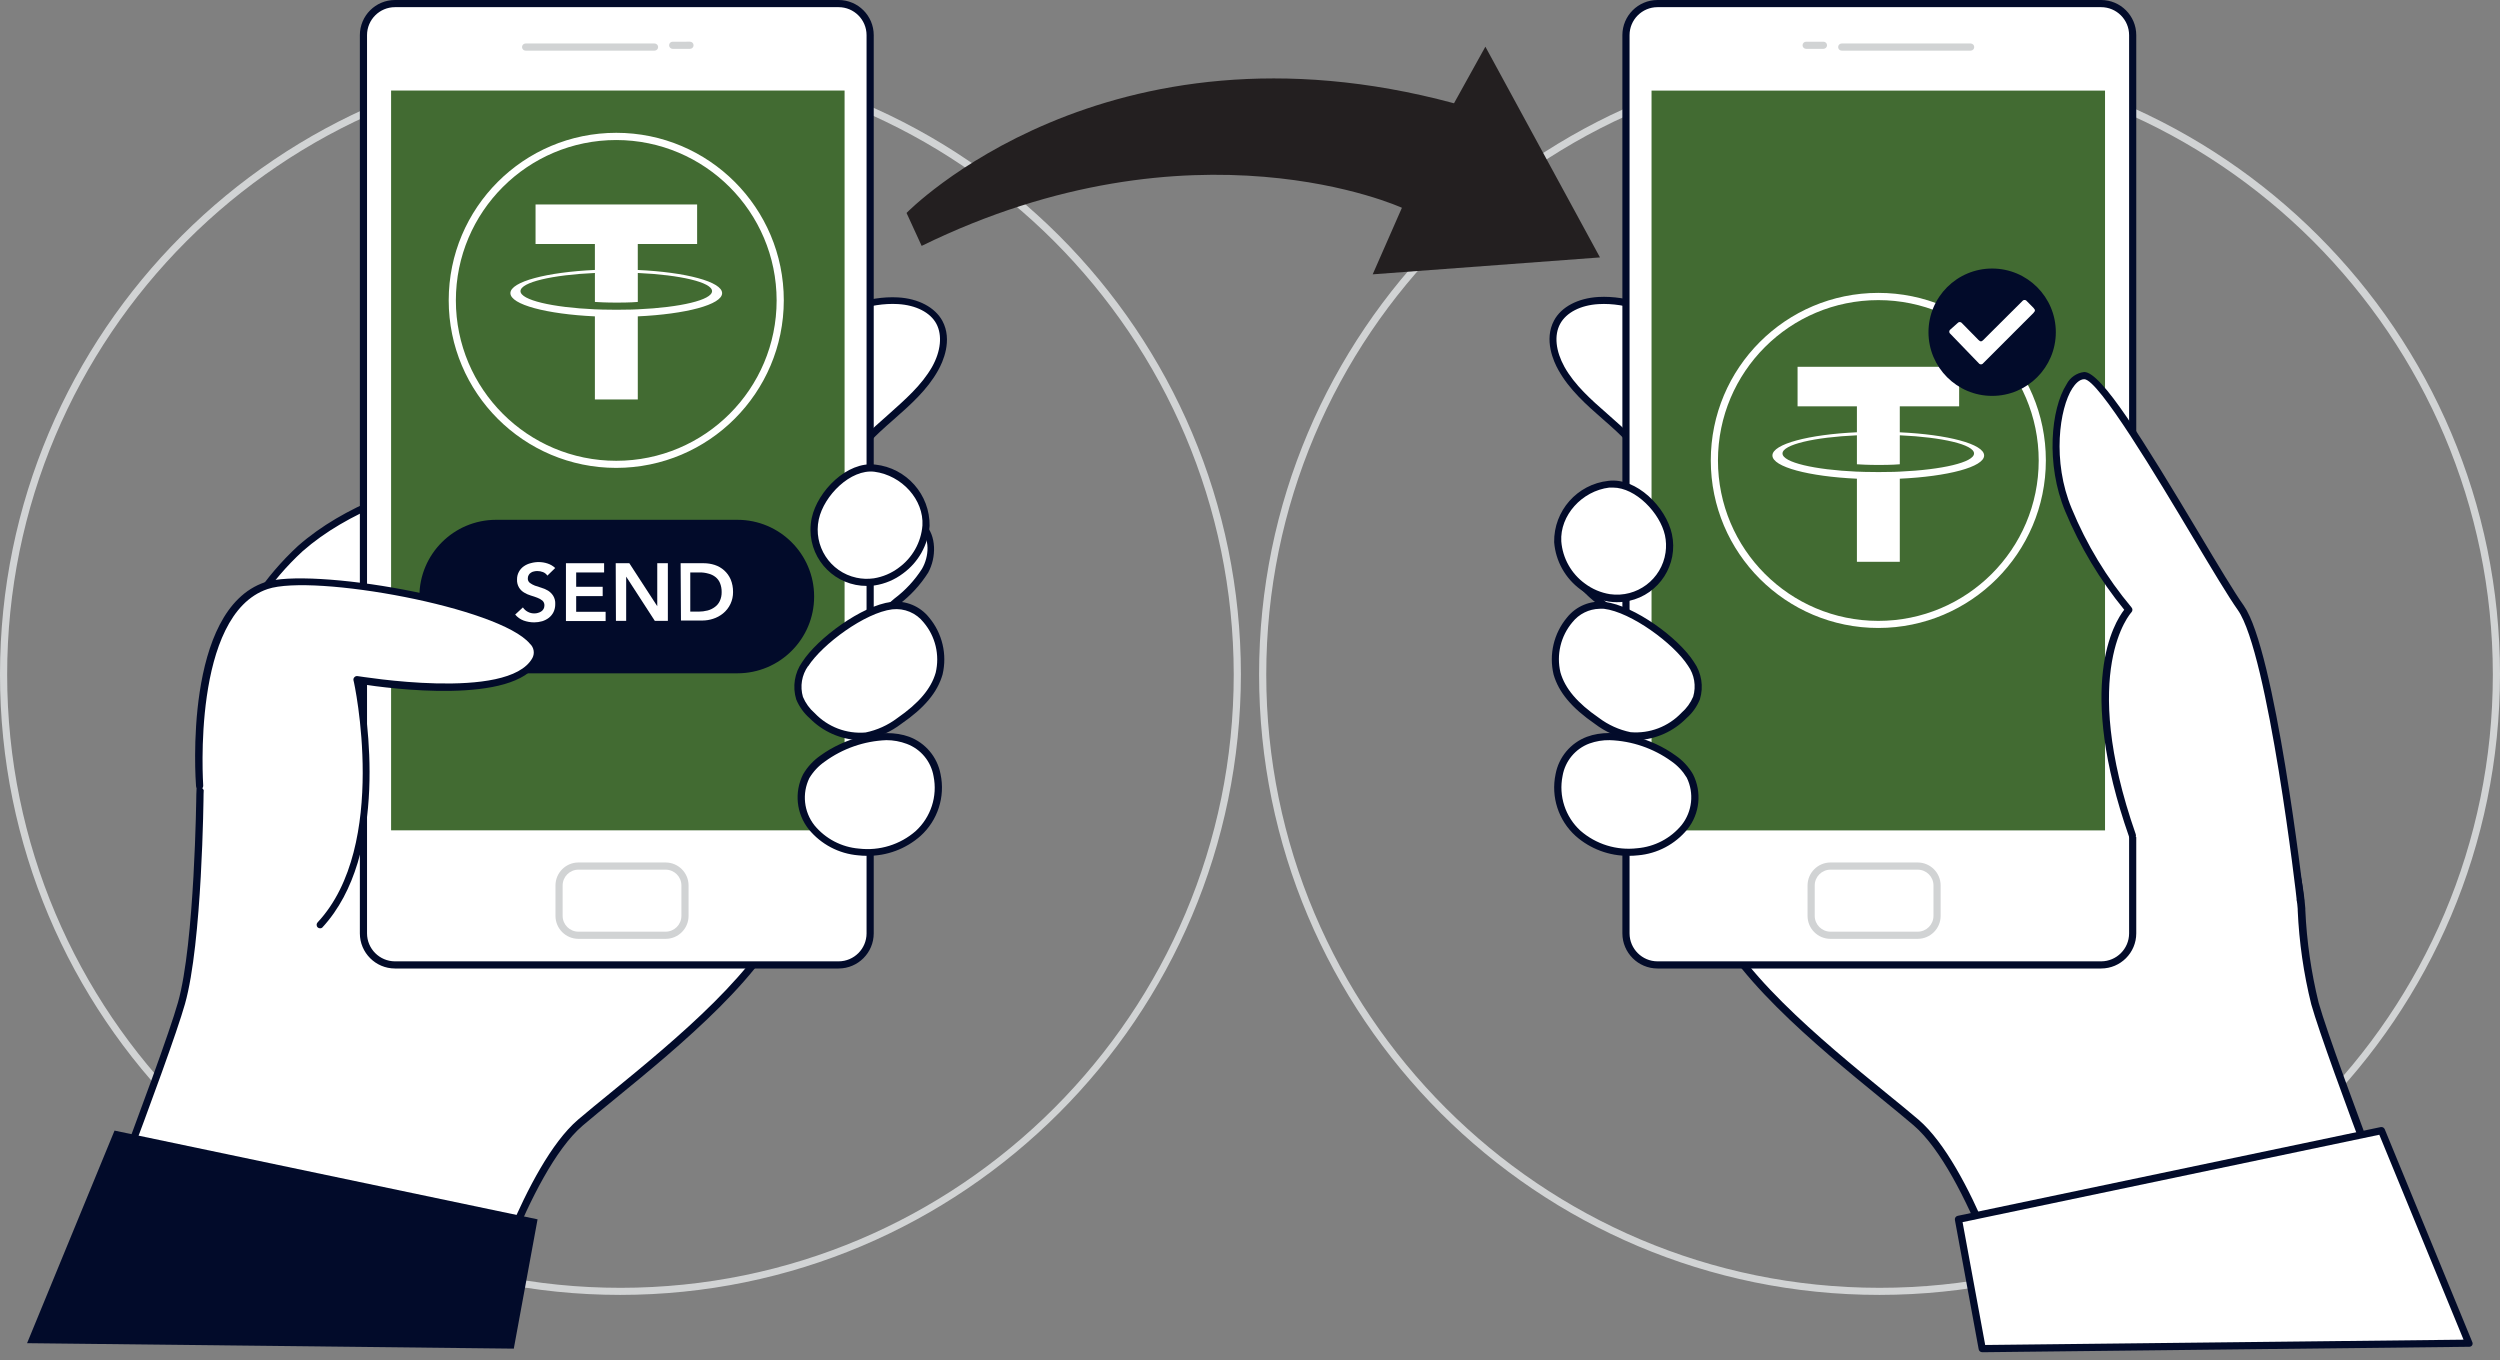 <?xml version="1.0" encoding="utf-8"?>
<!-- Generator: Adobe Illustrator 16.0.0, SVG Export Plug-In . SVG Version: 6.00 Build 0)  -->
<!DOCTYPE svg PUBLIC "-//W3C//DTD SVG 1.1//EN" "http://www.w3.org/Graphics/SVG/1.1/DTD/svg11.dtd">
<svg version="1.1" id="Layer_1" xmlns="http://www.w3.org/2000/svg" xmlns:xlink="http://www.w3.org/1999/xlink" x="0px" y="0px"
	 width="250px" height="136px" viewBox="0 0 250 136" enable-background="new 0 0 250 136" xml:space="preserve">
<rect x="0" y="0" width="250" height="136" fill="#808080" stroke="none"/>
<path fill="#D1D3D4" d="M62.016,129.491C27.75,129.477-0.016,101.684,0,67.417C0.016,33.15,27.807,5.385,62.074,5.401
	c34.256,0.015,62.016,27.79,62.016,62.045C124.054,101.709,96.279,129.473,62.016,129.491z M62.016,6.124
	C28.145,6.14,0.7,33.611,0.716,67.482c0.015,33.872,27.486,61.316,61.357,61.3c33.863-0.017,61.304-27.474,61.3-61.336
	C123.335,33.582,95.881,6.144,62.016,6.124z"/>
<path fill="#D1D3D4" d="M187.962,129.491c-34.267,0.004-62.049-27.772-62.053-62.038c-0.005-34.267,27.772-62.049,62.038-62.053
	C222.214,5.397,249.996,33.172,250,67.438c0,0.003,0,0.006,0,0.008C249.964,101.695,222.211,129.452,187.962,129.491z
	 M187.962,6.124c-33.871-0.004-61.332,27.451-61.336,61.322c-0.004,33.871,27.45,61.332,61.322,61.336
	c33.87,0.004,61.331-27.45,61.336-61.322c0-0.005,0-0.01,0-0.015C249.244,33.595,221.813,6.164,187.962,6.124z"/>
<path fill="#FFFFFF" d="M6.045,133.102c0,0,10.394-26.754,12.099-32.771s1.855-20.636,1.848-20.894
	c0.072-2.502,0.311-4.996,0.716-7.464c0.528-2.114,1.193-4.19,1.992-6.218c1.547-4.159,4.05-7.896,7.306-10.909
	c5.38-4.728,12.65-6.504,19.477-8.682c11.124-3.538,21.144-8.746,31.645-13.717c2.729-1.289,5.616-2.571,8.596-2.399
	c1.626,0.093,3.374,0.716,4.147,2.149s0.357,3.209-0.43,4.621c-1.361,2.428-3.689,4.132-5.73,6.023
	c-1.819,1.691-5.544,5.838-3.539,8.545c1.604,2.149,5.73-0.974,7.965,1.146c1.168,1.117,1.089,3.088,0.309,4.499
	c-0.781,1.411-2.106,2.435-3.331,3.496c-3.245,2.808-6.017,6.338-8.596,9.727c-2.579,3.388-1.576,0.716-1.368,4.69
	c0.25,4.871,0.932,10.681-0.444,15.451c-2.206,7.614-15.135,17.033-20.772,21.84s-10.322,20.845-10.322,20.845L6.045,133.102z"/>
<path fill="#020B2A" d="M47.705,133.459H6.045c-0.12,0-0.233-0.059-0.301-0.157c-0.065-0.099-0.079-0.221-0.036-0.329
	c0.1-0.266,10.415-26.804,12.091-32.736c1.676-5.931,1.833-20.65,1.833-20.771c0.084-2.533,0.338-5.059,0.759-7.558
	c0.531-2.128,1.201-4.219,2.006-6.26c1.563-4.214,4.098-8.001,7.399-11.052c4.735-4.154,10.924-6.067,16.912-7.879l2.693-0.838
	c9.154-2.916,17.398-6.884,26.123-11.081c1.812-0.874,3.639-1.755,5.472-2.622c2.923-1.383,5.788-2.601,8.804-2.436
	c2.049,0.115,3.704,0.996,4.441,2.349c1.039,1.935,0.043,4.119-0.437,4.964c-1.089,1.956-2.793,3.453-4.434,4.899
	c-0.458,0.401-0.917,0.803-1.361,1.218c-0.938,0.867-5.515,5.344-3.495,8.065c0.666,0.896,1.919,0.716,3.374,0.452
	c1.454-0.265,3.302-0.537,4.548,0.652c1.246,1.189,1.203,3.445,0.379,4.928c-0.779,1.231-1.774,2.311-2.937,3.188l-0.472,0.408
	c-3.217,2.779-5.981,6.304-8.545,9.669c-0.456,0.615-0.946,1.204-1.469,1.764c-0.078,0.078-0.152,0.162-0.221,0.25
	c0,0,0.036,0.057,0.05,0.121c0.22,0.755,0.338,1.536,0.352,2.322c0.036,0.751,0.086,1.532,0.136,2.32
	c0.272,4.297,0.587,9.16-0.595,13.25c-1.876,6.447-11.331,14.197-17.584,19.305c-1.21,0.988-2.35,1.92-3.274,2.707
	c-5.465,4.691-10.157,20.515-10.207,20.672C47.989,133.381,47.853,133.466,47.705,133.459z M6.568,132.743h40.879
	c0.652-2.148,5.05-16.21,10.351-20.772c0.924-0.787,2.07-1.726,3.288-2.716c6.189-5.057,15.536-12.699,17.348-18.952
	c1.146-3.968,0.838-8.768,0.566-13.008c-0.05-0.796-0.1-1.569-0.136-2.321c-0.01-0.728-0.119-1.45-0.322-2.149
	c-0.15-0.515-0.05-0.644,0.336-1.06c0.508-0.542,0.986-1.11,1.433-1.705c2.579-3.401,5.38-6.955,8.646-9.784l0.473-0.409
	c1.096-0.821,2.035-1.833,2.772-2.986c0.716-1.247,0.831-3.045-0.244-4.069c-1.074-1.024-2.492-0.716-3.94-0.458
	c-1.447,0.258-3.138,0.516-4.061-0.716c-2.321-3.13,2.148-7.701,3.581-9.025c0.452-0.416,0.91-0.816,1.375-1.225
	c1.598-1.433,3.252-2.865,4.298-4.706c0.875-1.562,1.032-3.159,0.43-4.298c-0.602-1.139-2.056-1.877-3.847-1.977
	c-2.865-0.165-5.63,1.024-8.459,2.364l-5.472,2.622c-8.746,4.211-17.012,8.188-26.216,11.117c-0.896,0.287-1.798,0.566-2.701,0.838
	C41,49.182,34.89,51.065,30.256,55.126c-3.213,2.965-5.682,6.646-7.206,10.744c-0.794,2.011-1.454,4.071-1.977,6.167
	c-0.399,2.437-0.639,4.896-0.716,7.365c0,0.136-0.129,14.892-1.862,21.002C16.926,105.945,7.986,129.076,6.568,132.743z"/>
<path fill="#FFFFFF" d="M39.496,0.358h44.367c1.741,0,3.151,1.411,3.151,3.151v89.824c0,1.74-1.411,3.151-3.151,3.151H39.496
	c-1.74,0-3.151-1.411-3.151-3.151V3.509C36.345,1.769,37.755,0.358,39.496,0.358z"/>
<path fill="#020B2A" d="M83.862,96.85H39.496c-1.937-0.004-3.506-1.574-3.51-3.51V3.509c0.003-1.936,1.573-3.506,3.51-3.509h44.367
	c1.938,0.003,3.506,1.573,3.51,3.509V93.34C87.369,95.277,85.8,96.846,83.862,96.85z M39.496,0.716
	c-1.542,0.004-2.79,1.252-2.793,2.793V93.34c0.004,1.541,1.253,2.79,2.793,2.795h44.367c1.542-0.005,2.79-1.254,2.793-2.795V3.509
	c-0.003-1.541-1.252-2.79-2.793-2.793H39.496z"/>
<path fill="#426B32" d="M84.458,9.054H39.109v73.979h45.349V9.054z"/>
<path fill="#D1D3D4" d="M66.564,93.885H57.84c-1.265-0.004-2.288-1.028-2.292-2.293v-3.044c0-1.267,1.026-2.295,2.292-2.3h8.725
	c1.267,0.005,2.292,1.033,2.292,2.3v3.044C68.856,92.857,67.831,93.885,66.564,93.885z M57.84,86.966
	c-0.872,0.003-1.576,0.711-1.576,1.582v3.044c0.004,0.869,0.708,1.572,1.576,1.576h8.725c0.869-0.005,1.572-0.707,1.576-1.576
	v-3.044c0-0.871-0.704-1.579-1.576-1.582H57.84z"/>
<path fill="#D1D3D4" d="M65.454,5.064H52.561c-0.198,0-0.358-0.16-0.358-0.358c0-0.197,0.16-0.357,0.358-0.357h12.893
	c0.198,0,0.359,0.16,0.359,0.357C65.813,4.904,65.652,5.064,65.454,5.064z"/>
<path fill="#D1D3D4" d="M69,4.885h-1.734c-0.196-0.003-0.354-0.162-0.358-0.357c0-0.198,0.16-0.358,0.358-0.358H69
	c0.197,0,0.357,0.16,0.357,0.358C69.357,4.725,69.198,4.885,69,4.885z"/>
<path fill="#FFFFFF" d="M61.625,46.789c-9.252,0-16.754-7.501-16.754-16.754c0-9.252,7.501-16.754,16.754-16.754
	S78.38,20.781,78.38,30.034c0,0.002,0,0.005,0,0.007C78.368,39.288,70.873,46.781,61.625,46.789z M61.625,14.003
	c-8.857,0-16.038,7.18-16.038,16.038c0,8.858,7.181,16.038,16.038,16.038s16.038-7.181,16.038-16.038
	C77.656,21.188,70.48,14.012,61.625,14.003z"/>
<path fill="#020B2A" d="M49.61,51.981h24.132c4.236,0,7.671,3.435,7.671,7.672v0.007c0,4.237-3.435,7.671-7.671,7.671H49.61
	c-4.237,0-7.672-3.434-7.672-7.671v-0.007C41.939,55.416,45.373,51.981,49.61,51.981z"/>
<path fill="#FFFFFF" d="M54.738,57.562c-0.106-0.159-0.258-0.282-0.437-0.352c-0.182-0.072-0.377-0.108-0.573-0.107
	c-0.116,0-0.232,0.014-0.344,0.043c-0.109,0.019-0.212,0.063-0.301,0.129c-0.09,0.057-0.165,0.135-0.215,0.229
	c-0.059,0.102-0.089,0.219-0.086,0.336c-0.01,0.176,0.068,0.345,0.208,0.452c0.154,0.112,0.323,0.204,0.501,0.272l0.659,0.215
	c0.234,0.068,0.457,0.167,0.666,0.293c0.201,0.13,0.372,0.301,0.501,0.501c0.151,0.247,0.223,0.535,0.208,0.824
	c0.006,0.279-0.052,0.557-0.172,0.81c-0.11,0.224-0.27,0.419-0.466,0.573c-0.2,0.153-0.426,0.27-0.667,0.343
	c-0.264,0.075-0.536,0.114-0.809,0.115c-0.354-0.002-0.705-0.062-1.039-0.179c-0.333-0.122-0.626-0.33-0.853-0.602l0.773-0.716
	c0.123,0.189,0.294,0.342,0.494,0.444c0.198,0.106,0.42,0.16,0.645,0.157c0.122,0.001,0.242-0.015,0.358-0.05
	c0.117-0.029,0.229-0.077,0.33-0.144c0.098-0.063,0.179-0.149,0.236-0.25c0.057-0.105,0.087-0.224,0.086-0.344
	c0.013-0.187-0.062-0.369-0.201-0.495c-0.153-0.122-0.325-0.219-0.509-0.286c-0.2-0.079-0.415-0.15-0.659-0.223
	c-0.231-0.07-0.453-0.168-0.659-0.293c-0.203-0.12-0.375-0.287-0.501-0.487c-0.149-0.246-0.222-0.529-0.208-0.816
	c-0.006-0.27,0.058-0.537,0.187-0.774c0.116-0.216,0.28-0.402,0.48-0.544c0.216-0.152,0.458-0.262,0.716-0.322
	c0.547-0.154,1.128-0.142,1.669,0.036c0.285,0.092,0.547,0.246,0.766,0.451L54.738,57.562z"/>
<path fill="#FFFFFF" d="M56.593,56.322h3.818v0.924h-2.793v1.433h2.65v0.932h-2.65v1.569h2.944v0.924h-3.968V56.322z"/>
<path fill="#FFFFFF" d="M61.572,56.322h1.361l2.793,4.298v-4.298h1.06v5.766h-1.304l-2.865-4.426v4.426h-1.024L61.572,56.322z"/>
<path fill="#FFFFFF" d="M68.062,56.322h2.306c0.375,0,0.747,0.057,1.103,0.172c0.71,0.229,1.29,0.75,1.59,1.433
	c0.168,0.403,0.25,0.837,0.244,1.275c0.012,0.833-0.361,1.626-1.01,2.149c-0.294,0.237-0.629,0.417-0.989,0.53
	c-0.342,0.112-0.7,0.17-1.06,0.172h-2.149L68.062,56.322z M69.853,61.164c0.307,0,0.612-0.04,0.909-0.115
	c0.259-0.068,0.502-0.185,0.716-0.344c0.217-0.154,0.39-0.361,0.501-0.602c0.131-0.282,0.194-0.591,0.186-0.902
	c0.006-0.307-0.05-0.611-0.165-0.896c-0.097-0.237-0.252-0.443-0.452-0.602c-0.21-0.166-0.455-0.283-0.716-0.344
	c-0.281-0.08-0.574-0.119-0.866-0.115h-0.939v3.918h0.825V61.164z"/>
<path fill="#FFFFFF" d="M81.528,51.867c-0.612,2.842,1.197,5.643,4.04,6.254c0.612,0.132,1.243,0.153,1.862,0.063
	c0.966-0.147,1.879-0.534,2.658-1.125c1.455-1.054,2.374-2.693,2.515-4.484c0.165-2.865-2.271-5.409-5.114-5.73
	C84.837,46.488,82.051,49.474,81.528,51.867z"/>
<path fill="#020B2A" d="M86.699,58.593c-3.102,0.019-5.631-2.48-5.65-5.582c-0.002-0.411,0.041-0.821,0.127-1.224
	c0.588-2.693,3.546-5.68,6.354-5.329c3.123,0.339,5.474,2.999,5.43,6.138c-0.15,1.896-1.121,3.63-2.658,4.749
	c-0.828,0.625-1.797,1.037-2.822,1.196C87.222,58.577,86.96,58.594,86.699,58.593z M81.879,51.938
	c-0.57,2.654,1.12,5.266,3.773,5.835c0.568,0.122,1.152,0.142,1.728,0.06c0.905-0.144,1.761-0.508,2.492-1.06
	c1.369-0.993,2.236-2.534,2.371-4.22c0.15-2.579-2.048-5.014-4.799-5.379C85.066,46.882,82.395,49.553,81.879,51.938z"/>
<path fill="#FFFFFF" d="M80.518,66.4c-0.699,0.993-0.905,2.252-0.559,3.416c0.28,0.672,0.712,1.271,1.261,1.749
	c1.433,1.368,3.424,2.335,5.387,2.042c1.205-0.25,2.338-0.766,3.316-1.513c1.74-1.195,3.41-2.722,3.99-4.749
	c0.838-2.937-1.296-7.228-4.742-6.798C86.348,60.935,82.022,64.064,80.518,66.4z"/>
<path fill="#020B2A" d="M85.89,74.015c-1.859-0.08-3.618-0.864-4.921-2.191c-0.589-0.515-1.051-1.16-1.347-1.884
	c-0.389-1.27-0.169-2.646,0.595-3.732c1.547-2.399,5.967-5.645,8.911-6.017c1.449-0.167,2.882,0.426,3.789,1.569
	c1.317,1.58,1.813,3.687,1.34,5.687c-0.508,1.784-1.819,3.353-4.133,4.942c-1.021,0.777-2.203,1.313-3.459,1.569
	C86.408,73.998,86.149,74.017,85.89,74.015z M80.812,66.601c-0.638,0.897-0.828,2.038-0.516,3.095
	c0.261,0.62,0.661,1.171,1.168,1.611c1.314,1.389,3.188,2.103,5.092,1.941c1.149-0.236,2.231-0.726,3.166-1.433
	c2.149-1.489,3.388-2.937,3.847-4.548c0.418-1.767-0.026-3.627-1.196-5.015c-0.749-0.959-1.943-1.458-3.152-1.318
	c-2.722,0.336-6.969,3.467-8.409,5.694V66.601z"/>
<path fill="#FFFFFF" d="M82.266,75.841c-0.672,0.458-1.232,1.06-1.641,1.763c-0.825,1.665-0.616,3.656,0.537,5.113
	c1.165,1.419,2.855,2.306,4.685,2.457c2.158,0.265,4.327-0.405,5.96-1.84c1.62-1.475,2.341-3.693,1.898-5.838
	C92.387,71.973,85.704,73.334,82.266,75.841z"/>
<path fill="#020B2A" d="M86.721,85.583c-0.304,0.001-0.607-0.015-0.91-0.05c-1.929-0.164-3.709-1.103-4.935-2.601
	c-1.248-1.565-1.468-3.715-0.566-5.501c0.437-0.75,1.033-1.393,1.748-1.885c2.328-1.697,6.124-2.865,8.861-1.868
	c1.628,0.611,2.817,2.028,3.137,3.739c0.48,2.271-0.284,4.625-2.005,6.181C90.58,84.896,88.682,85.604,86.721,85.583z
	 M88.641,74.015c-2.224,0.088-4.371,0.836-6.167,2.149c-0.625,0.432-1.149,0.994-1.54,1.646c-0.748,1.542-0.55,3.374,0.509,4.721
	c1.107,1.345,2.712,2.185,4.448,2.328c2.057,0.244,4.12-0.393,5.68-1.754c1.516-1.391,2.193-3.473,1.784-5.487
	c-0.255-1.478-1.275-2.708-2.679-3.231C90.025,74.142,89.335,74.016,88.641,74.015z"/>
<path fill="#FFFFFF" d="M20.012,78.57c0,0-1.332-17.342,6.654-20.057c5.322-1.791,29.454,2.779,26.904,7.421
	c-2.55,4.643-17.857,1.992-17.857,1.992s3.704,16.646-3.703,24.525"/>
<path fill="#020B2A" d="M32.011,92.832c-0.09,0.002-0.178-0.032-0.243-0.094c-0.141-0.14-0.141-0.366-0.002-0.507l0.002-0.002
	c7.163-7.687,3.653-24.025,3.582-24.189c-0.029-0.116,0.007-0.24,0.093-0.322c0.081-0.087,0.198-0.127,0.315-0.107
	c0.158,0,15.085,2.549,17.484-1.812c0.253-0.48,0.147-1.071-0.257-1.432c-3.03-3.625-21.625-7.005-26.216-5.465
	c-7.636,2.564-6.447,19.483-6.447,19.655c0.016,0.197-0.13,0.369-0.328,0.386h-0.002c-0.194,0.006-0.361-0.136-0.387-0.329
	c-0.057-0.717-1.26-17.649,6.897-20.393c4.434-1.49,23.552,1.576,26.997,5.688c0.604,0.59,0.741,1.509,0.336,2.249
	c-2.406,4.369-14.956,2.687-17.714,2.256c0.573,2.93,2.865,17.056-3.904,24.354C32.158,92.811,32.085,92.833,32.011,92.832z"/>
<path fill="#020B2A" d="M2.707,134.318l8.746-21.258l42.304,8.873l-2.378,12.931L2.707,134.318z"/>
<path fill="#FFFFFF" d="M243.568,133.102c0,0-10.395-26.754-12.098-32.771c-0.768-3.099-1.226-6.267-1.369-9.455
	c-0.285-3.682-1.375-7.104-2.471-10.637c-2.328-7.499-5.136-14.839-8.41-21.976c-1.654-3.582-3.424-6.368-7.127-7.994
	c-3.875-1.705-7.98-2.815-12.006-4.097c-11.124-3.539-21.145-8.746-31.646-13.718c-2.728-1.289-5.615-2.571-8.594-2.399
	c-1.627,0.093-3.373,0.716-4.148,2.149c-0.774,1.433-0.357,3.209,0.429,4.62c1.362,2.429,3.69,4.133,5.731,6.024
	c1.82,1.69,5.543,5.838,3.539,8.545c-1.604,2.149-5.73-0.974-7.965,1.146c-1.168,1.117-1.09,3.087-0.309,4.498
	c0.779,1.411,2.105,2.436,3.33,3.495c3.245,2.808,6.018,6.339,8.596,9.728c2.578,3.388,1.576,0.716,1.368,4.691
	c-0.25,4.87-0.933,10.68,0.444,15.45c2.207,7.615,15.135,17.033,20.773,21.84c5.637,4.806,10.321,20.844,10.321,20.844
	L243.568,133.102z"/>
<path fill="#020B2A" d="M243.566,133.459h-41.658c-0.159,0-0.299-0.104-0.344-0.258c-0.049-0.157-4.741-15.98-10.207-20.672
	c-0.924-0.787-2.063-1.719-3.274-2.707c-6.252-5.107-15.707-12.836-17.584-19.305c-1.183-4.09-0.868-8.961-0.595-13.251
	c0.05-0.787,0.101-1.569,0.136-2.321c0.013-0.785,0.132-1.566,0.351-2.319c0.012-0.056,0.026-0.111,0.043-0.165
	c-0.078-0.063-0.15-0.132-0.215-0.208c-0.51-0.56-0.988-1.147-1.433-1.763c-2.563-3.366-5.328-6.89-8.545-9.669l-0.474-0.409
	c-1.16-0.877-2.156-1.957-2.936-3.188c-0.824-1.483-0.953-3.653,0.379-4.928c1.334-1.275,3.002-0.902,4.549-0.652
	s2.708,0.444,3.374-0.451c2.019-2.722-2.558-7.199-3.495-8.066c-0.445-0.415-0.902-0.816-1.363-1.217
	c-1.639-1.433-3.344-2.944-4.433-4.899c-0.479-0.846-1.476-3.03-0.437-4.964c0.717-1.354,2.393-2.235,4.441-2.35
	c3.008-0.165,5.881,1.053,8.803,2.435c1.834,0.867,3.66,1.748,5.474,2.622c8.724,4.197,16.968,8.166,26.123,11.081l2.75,0.852
	c3.164,0.902,6.274,1.988,9.312,3.252c3.711,1.626,5.543,4.298,7.313,8.173c3.276,7.152,6.09,14.507,8.423,22.019l0.102,0.337
	c1.08,3.481,2.105,6.776,2.386,10.387v0.164c0.14,3.119,0.586,6.217,1.331,9.248c1.677,5.931,11.992,32.469,12.092,32.734
	c0.053,0.104,0.053,0.227,0,0.33C243.863,133.448,243.711,133.499,243.566,133.459z M202.173,132.743h40.871
	c-1.433-3.666-10.358-26.798-11.919-32.312c-0.762-3.074-1.215-6.219-1.354-9.384v-0.144c-0.273-3.523-1.283-6.775-2.351-10.229
	l-0.106-0.329c-2.321-7.483-5.123-14.81-8.389-21.933c-1.697-3.689-3.445-6.282-6.947-7.815c-3.008-1.253-6.086-2.329-9.219-3.223
	c-0.917-0.287-1.834-0.566-2.75-0.86c-9.205-2.929-17.471-6.905-26.217-11.117l-5.473-2.622c-2.864-1.339-5.608-2.529-8.459-2.364
	c-1.789,0.101-3.23,0.838-3.846,1.977c-0.617,1.139-0.445,2.715,0.43,4.298c1.031,1.841,2.687,3.295,4.298,4.706
	c0.466,0.409,0.924,0.81,1.375,1.225c1.432,1.325,5.901,5.895,3.581,9.025c-0.924,1.246-2.521,0.982-4.061,0.716
	c-1.541-0.265-2.953-0.48-3.94,0.458c-0.988,0.938-0.937,2.823-0.243,4.069c0.736,1.154,1.676,2.165,2.771,2.986l0.474,0.409
	c3.266,2.829,6.067,6.382,8.646,9.784c0.445,0.594,0.924,1.162,1.432,1.705c0.388,0.416,0.486,0.544,0.338,1.061
	c-0.204,0.697-0.313,1.422-0.323,2.148c0,0.717-0.085,1.525-0.135,2.32c-0.273,4.242-0.581,9.041,0.565,13.01
	c1.813,6.252,11.159,13.895,17.348,18.951c1.219,0.988,2.365,1.926,3.289,2.715c5.293,4.557,9.662,18.609,10.307,20.767H202.173
	L202.173,132.743z"/>
<path fill="#FFFFFF" d="M210.116,96.492H165.75c-1.741,0-3.152-1.411-3.152-3.152V3.517c0-1.74,1.411-3.151,3.152-3.151h44.366
	c1.741,0,3.151,1.411,3.151,3.151V93.34C213.268,95.081,211.857,96.492,210.116,96.492z"/>
<path fill="#020B2A" d="M210.116,96.85h-44.367c-1.937-0.004-3.506-1.574-3.511-3.51V3.509c0.005-1.936,1.574-3.506,3.511-3.509
	h44.367c1.937,0.003,3.506,1.573,3.51,3.509V93.34C213.622,95.277,212.053,96.846,210.116,96.85z M165.749,0.716
	c-1.541,0.004-2.789,1.252-2.793,2.793V93.34c0.004,1.541,1.252,2.79,2.793,2.795h44.367c1.542-0.005,2.79-1.254,2.794-2.795V3.509
	c-0.004-1.541-1.252-2.79-2.794-2.793H165.749z"/>
<path fill="#426B32" d="M210.503,9.062h-45.349V83.04h45.349V9.062z"/>
<path fill="#D1D3D4" d="M191.771,93.885h-8.724c-1.266,0-2.292-1.027-2.292-2.293v-3.044c0-1.267,1.025-2.295,2.292-2.3h8.724
	c1.269,0.005,2.293,1.033,2.293,2.3v3.044C194.061,92.856,193.037,93.881,191.771,93.885z M183.048,86.966
	c-0.871,0.003-1.575,0.711-1.575,1.582v3.044c0.004,0.869,0.707,1.572,1.575,1.576h8.724c0.869-0.004,1.572-0.707,1.576-1.576
	v-3.044c0-0.871-0.703-1.579-1.576-1.582H183.048z"/>
<path fill="#D1D3D4" d="M197.066,5.064h-12.895c-0.197,0-0.357-0.16-0.357-0.358c0-0.197,0.16-0.357,0.357-0.357h12.895
	c0.197,0,0.357,0.16,0.357,0.357C197.424,4.904,197.264,5.064,197.066,5.064z"/>
<path fill="#D1D3D4" d="M182.346,4.885h-1.732c-0.198,0-0.359-0.16-0.359-0.357c0-0.198,0.161-0.358,0.359-0.358h1.732
	c0.197,0,0.358,0.16,0.358,0.358C182.701,4.723,182.542,4.881,182.346,4.885z"/>
<path fill="#FFFFFF" d="M187.84,62.797c-9.253,0.003-16.757-7.494-16.761-16.747c-0.004-9.253,7.494-16.758,16.746-16.761
	c9.254-0.004,16.758,7.494,16.761,16.747c0,0.005,0,0.01,0,0.015C204.575,55.295,197.084,62.785,187.84,62.797z M187.84,30.012
	c-8.857-0.003-16.041,7.173-16.044,16.031c-0.004,8.857,7.173,16.041,16.03,16.045c8.857,0.004,16.041-7.173,16.045-16.031
	c0-0.002,0-0.004,0-0.007C203.863,37.199,196.691,30.024,187.84,30.012z"/>
<path fill="#FFFFFF" d="M63.778,26.996v-2.594h5.934v-3.953H53.555v3.953h5.934v2.592c-4.823,0.222-8.449,1.177-8.449,2.32
	c0,1.146,3.628,2.1,8.449,2.323v8.31h4.29v-8.311c4.813-0.222,8.433-1.176,8.433-2.32c0-1.143-3.619-2.097-8.433-2.319
	L63.778,26.996z M63.779,30.933v-0.002c-0.121,0.007-0.743,0.045-2.128,0.045c-1.106,0-1.885-0.031-2.16-0.045v0.002
	c-4.261-0.189-7.441-0.93-7.441-1.818c0-0.887,3.181-1.628,7.441-1.817v2.896c0.279,0.02,1.077,0.067,2.179,0.067
	c1.323,0,1.989-0.055,2.111-0.067v-2.896c4.252,0.19,7.425,0.932,7.425,1.817c0,0.884-3.174,1.628-7.425,1.817"/>
<path fill="#FFFFFF" d="M189.979,43.229v-2.595h5.935v-3.953h-16.157v3.953h5.934v2.593c-4.823,0.222-8.449,1.177-8.449,2.32
	c0,1.145,3.628,2.101,8.449,2.324v8.31h4.289v-8.311c4.814-0.222,8.433-1.177,8.433-2.32s-3.618-2.097-8.433-2.319V43.229z
	 M189.98,47.165v-0.002c-0.121,0.007-0.744,0.044-2.129,0.044c-1.106,0-1.886-0.031-2.16-0.045v0.003
	c-4.26-0.189-7.441-0.929-7.441-1.818c0-0.888,3.182-1.628,7.441-1.816v2.896c0.279,0.02,1.076,0.068,2.179,0.068
	c1.323,0,1.987-0.055,2.11-0.068V43.53c4.252,0.189,7.424,0.931,7.424,1.816c0,0.883-3.174,1.628-7.424,1.816"/>
<path fill="#020B2A" d="M199.214,39.589c3.517,0,6.368-2.851,6.368-6.368c0-3.517-2.852-6.368-6.368-6.368
	c-3.516,0-6.366,2.851-6.366,6.368C192.848,36.739,195.698,39.589,199.214,39.589z"/>
<path fill="#FFFFFF" d="M203.491,31.101c-0.042,0.069-0.089,0.133-0.144,0.193l-5.014,5.014c-0.082,0.131-0.254,0.169-0.385,0.087
	c-0.036-0.022-0.065-0.052-0.088-0.087l-2.814-2.915c-0.125-0.084-0.158-0.253-0.074-0.378c0.021-0.029,0.045-0.054,0.074-0.073
	l0.717-0.638c0.094-0.117,0.266-0.134,0.383-0.04c0.015,0.012,0.027,0.025,0.039,0.04l1.67,1.698c0.172,0.172,0.301,0.179,0.472,0
	l3.897-3.882c0.084-0.128,0.258-0.164,0.387-0.079c0.031,0.021,0.058,0.047,0.078,0.079l0.66,0.666
	c0.049,0.059,0.094,0.122,0.135,0.187L203.491,31.101z"/>
<path fill="#FFFFFF" d="M166.846,53.5c0.607,2.848-1.209,5.648-4.056,6.256c-0.608,0.13-1.237,0.151-1.854,0.062
	c-0.965-0.15-1.877-0.537-2.658-1.125c-1.449-1.057-2.365-2.695-2.506-4.484c-0.164-2.865,2.271-5.408,5.106-5.73
	C163.536,48.128,166.352,51.071,166.846,53.5z"/>
<path fill="#020B2A" d="M161.667,60.219c-0.261-0.001-0.522-0.021-0.78-0.058c-1.023-0.162-1.99-0.572-2.814-1.196
	c-1.54-1.117-2.512-2.854-2.658-4.749c-0.044-3.136,2.303-5.792,5.422-6.131c2.801-0.358,5.773,2.628,6.354,5.322
	c0.662,3.03-1.26,6.022-4.291,6.683C162.494,60.178,162.081,60.221,161.667,60.219z M161.294,48.758
	c-0.121-0.008-0.243-0.008-0.366,0c-2.75,0.337-4.949,2.801-4.799,5.38c0.133,1.685,0.996,3.227,2.364,4.219
	c0.735,0.551,1.594,0.916,2.5,1.06c2.687,0.385,5.176-1.481,5.562-4.167c0.082-0.575,0.062-1.16-0.061-1.727
	C166,51.301,163.572,48.758,161.294,48.758z"/>
<path fill="#FFFFFF" d="M169.094,66.4c0.7,0.993,0.905,2.252,0.559,3.416c-0.279,0.672-0.711,1.271-1.26,1.749
	c-1.433,1.368-3.425,2.335-5.387,2.042c-1.205-0.25-2.338-0.766-3.316-1.513c-1.741-1.195-3.41-2.722-3.989-4.749
	c-0.839-2.937,1.296-7.228,4.741-6.798C163.264,60.935,167.591,64.064,169.094,66.4z"/>
<path fill="#020B2A" d="M163.723,74.015c-0.26,0.002-0.519-0.017-0.773-0.058c-1.258-0.256-2.44-0.791-3.461-1.569
	c-2.313-1.59-3.625-3.159-4.133-4.942c-0.473-2.001,0.023-4.108,1.34-5.688c0.908-1.143,2.34-1.736,3.789-1.569
	c2.945,0.373,7.363,3.582,8.912,6.017c0.76,1.083,0.98,2.458,0.594,3.725c-0.292,0.727-0.754,1.375-1.348,1.891
	C167.341,73.15,165.581,73.935,163.723,74.015z M159.955,60.878c-1.061,0.025-2.055,0.518-2.715,1.346
	c-1.17,1.387-1.614,3.248-1.196,5.014c0.458,1.611,1.683,3.059,3.847,4.549c0.936,0.707,2.017,1.195,3.166,1.432
	c1.903,0.162,3.778-0.553,5.092-1.941c0.509-0.441,0.908-0.992,1.168-1.611c0.313-1.056,0.123-2.197-0.516-3.095
	c-1.433-2.228-5.688-5.357-8.408-5.694C160.246,60.867,160.1,60.867,159.955,60.878z"/>
<path fill="#FFFFFF" d="M167.348,75.841c0.672,0.458,1.231,1.06,1.639,1.763c0.826,1.665,0.615,3.656-0.536,5.113
	c-1.165,1.419-2.854,2.306-4.685,2.457c-2.16,0.265-4.328-0.405-5.959-1.84c-1.621-1.475-2.343-3.693-1.899-5.838
	C157.227,71.973,163.909,73.334,167.348,75.841z"/>
<path fill="#020B2A" d="M162.891,85.583c-1.959,0.021-3.858-0.687-5.328-1.985c-1.722-1.556-2.484-3.91-2.006-6.182
	c0.319-1.709,1.51-3.127,3.137-3.738c2.736-1.017,6.533,0.172,8.861,1.869c0.715,0.49,1.311,1.134,1.747,1.884
	c0.902,1.786,0.683,3.935-0.565,5.501c-1.227,1.498-3.008,2.436-4.936,2.601C163.499,85.566,163.195,85.584,162.891,85.583z
	 M160.973,74.015c-0.693-0.012-1.382,0.103-2.035,0.337c-1.403,0.523-2.424,1.754-2.679,3.23c-0.409,2.015,0.267,4.098,1.783,5.486
	c1.562,1.362,3.624,2,5.681,1.755c1.736-0.144,3.34-0.983,4.447-2.328c1.059-1.347,1.257-3.179,0.51-4.721
	c-0.391-0.651-0.916-1.214-1.541-1.647C165.338,74.828,163.191,74.092,160.973,74.015z"/>
<path fill="#FFFFFF" d="M230.044,90.096c0,0-2.864-24.862-5.967-29.29c-3.101-4.426-13.315-23.301-15.664-23.251
	c-2.351,0.05-4.14,7.313-1.576,13.444c1.5,3.617,3.548,6.98,6.074,9.971c0,0-5.565,5.694,0.344,22.578"/>
<path fill="#020B2A" d="M230.044,90.453c-0.181-0.002-0.333-0.135-0.358-0.314c0-0.25-2.865-24.827-5.901-29.132
	c-0.968-1.368-2.586-4.083-4.464-7.22c-3.545-5.938-9.475-15.865-10.894-15.865c-0.501,0-0.917,0.495-1.182,0.896
	c-1.304,2.005-2.056,7.306-0.072,12.041c1.476,3.578,3.491,6.909,5.974,9.878c0.129,0.138,0.129,0.35,0,0.487
	c-0.049,0.057-5.313,5.788,0.43,22.206c0.066,0.182-0.03,0.383-0.213,0.448c-0.004,0.001-0.006,0.001-0.01,0.003
	c-0.177,0.069-0.375-0.02-0.444-0.196c-0.002-0.007-0.005-0.013-0.007-0.019c-5.314-15.185-1.482-21.41-0.48-22.692
	c-2.432-2.978-4.421-6.292-5.9-9.841c-1.963-4.7-1.434-10.258,0.135-12.707c0.346-0.681,1.011-1.142,1.769-1.225
	c1.705,0,5.853,6.719,11.526,16.209c1.869,3.13,3.48,5.831,4.433,7.163c3.124,4.455,5.91,28.438,6.032,29.454
	c0.02,0.199-0.124,0.379-0.323,0.4L230.044,90.453z"/>
<path fill="#FFFFFF" d="M246.893,134.318l-8.748-21.258l-42.304,8.873l2.378,12.931L246.893,134.318z"/>
<path fill="#020B2A" d="M198.219,135.221c-0.172-0.001-0.32-0.123-0.351-0.293l-2.378-12.93c-0.036-0.191,0.089-0.375,0.279-0.415
	l42.304-8.875c0.168-0.033,0.336,0.058,0.401,0.216l8.746,21.26c0.057,0.104,0.057,0.231,0,0.336
	c-0.064,0.101-0.176,0.16-0.294,0.158l-48.665,0.545h-0.043V135.221z M196.257,122.214l2.263,12.284l47.834-0.53l-8.424-20.493
	L196.257,122.214z"/>
<path fill="#231F20" d="M90.654,21.295c0,0,19.827-20.386,54.747-10.967l3.137-5.659l11.46,21.073l-22.728,1.691l2.922-6.655
	c0,0-20.771-9.533-48.027,3.811L90.654,21.295z"/>
</svg>
